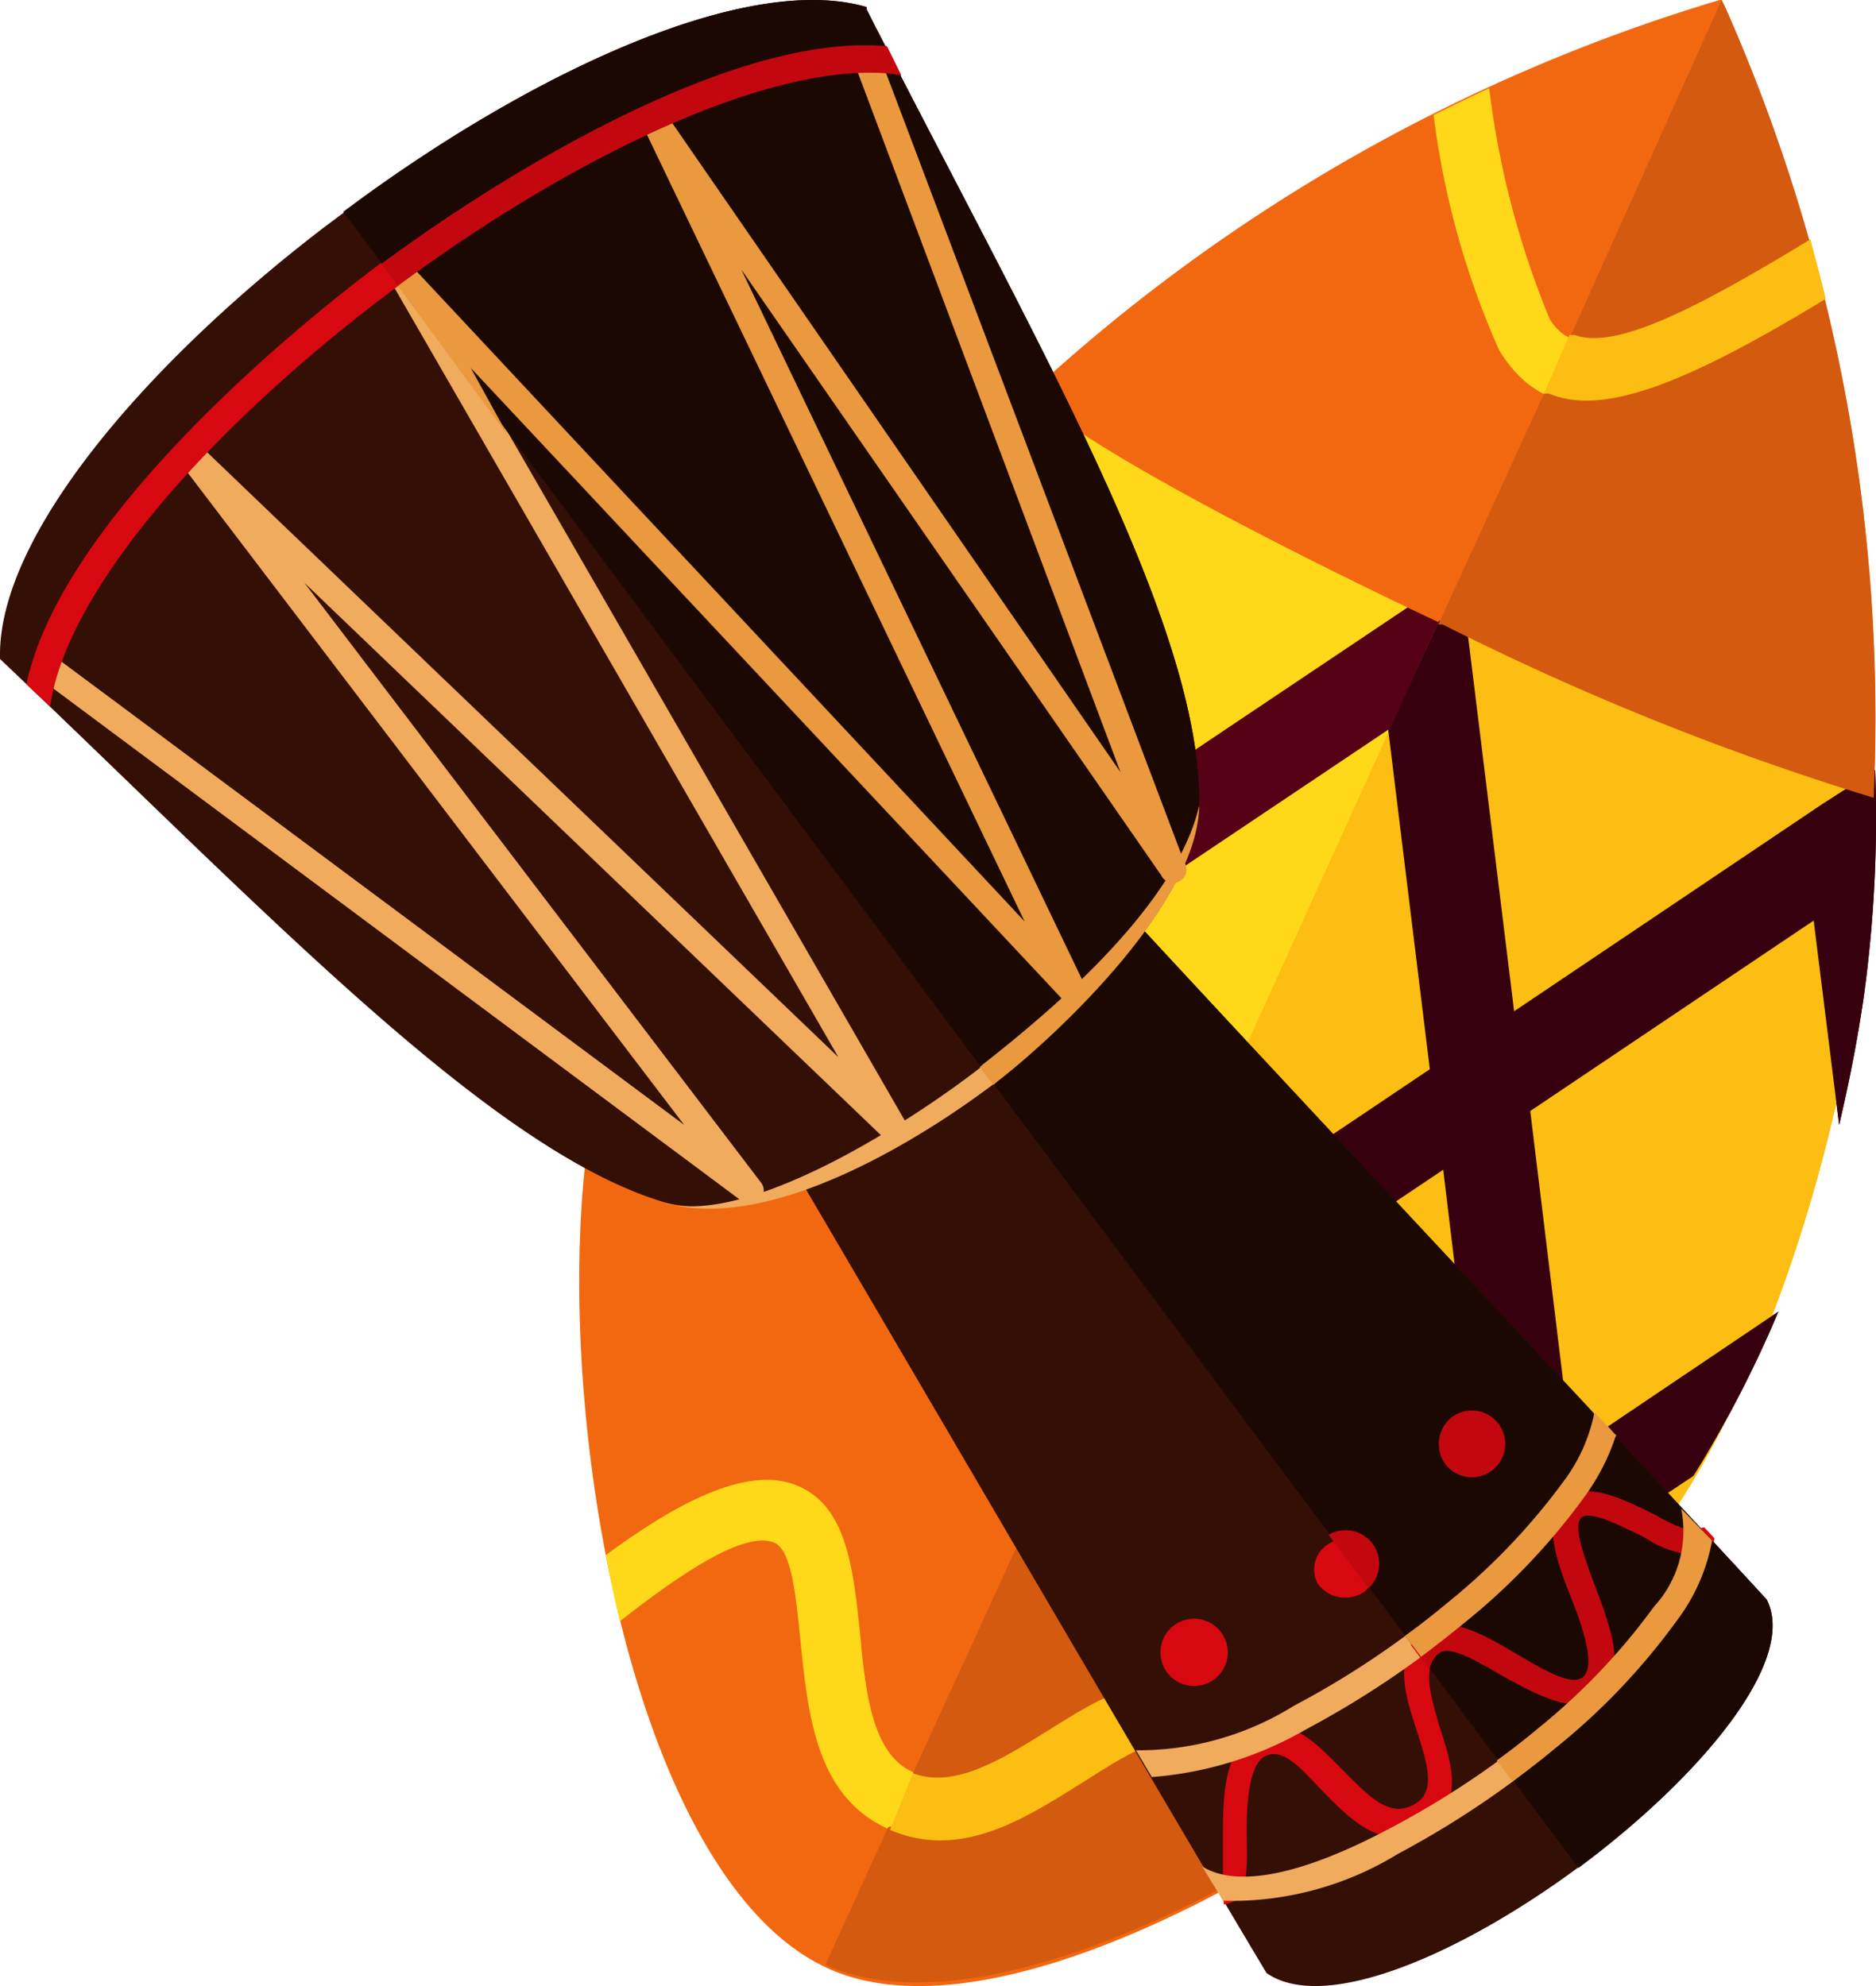<svg xmlns="http://www.w3.org/2000/svg" width="47.222" height="50" viewBox="0 0 47.222 50">
  <defs>
    <style>
      .cls-1 {
        fill: #ffd919;
      }

      .cls-1, .cls-10, .cls-11, .cls-12, .cls-2, .cls-3, .cls-4, .cls-5, .cls-6, .cls-7, .cls-8, .cls-9 {
        fill-rule: evenodd;
      }

      .cls-2 {
        fill: #560116;
      }

      .cls-3 {
        fill: #f26810;
      }

      .cls-4 {
        fill: #fcbe12;
      }

      .cls-5 {
        fill: #36000e;
      }

      .cls-6 {
        fill: #d45a0f;
      }

      .cls-7 {
        fill: #340f06;
      }

      .cls-8 {
        fill: #f0ab5d;
      }

      .cls-9 {
        fill: #d70810;
      }

      .cls-10 {
        fill: #1c0803;
      }

      .cls-11 {
        fill: #ea993e;
      }

      .cls-12 {
        fill: #c2080e;
      }
    </style>
  </defs>
  <g id="africanCultureSmallIcon" transform="translate(-814 -780)">
    <g id="Layer_2" data-name="Layer 2" transform="translate(828.581 780)">
      <g id="Layer_1" data-name="Layer 1" transform="translate(0 0)">
        <path id="Path_4571" data-name="Path 4571" class="cls-1" d="M11.248,7.963C6.959,11.444,1.709,18.38.48,24.94L6,30.766l19.01,7.056,1.443-.429c3.887-4.794,6.052-13.9,5.958-19.255V16.251l-15-10.511Z" transform="translate(0.158 1.946)"/>
        <path id="Path_4572" data-name="Path 4572" class="cls-2" d="M8.651,18l9.271-6.214,1.536-1.031.227,1.834,1.336,11.089.08.71-.574.388L11.27,30.989,9.72,32.022l-.227-1.834L8.155,19.113l-.08-.7.574-.388Zm9-3.281-7.149,4.794,1.056,8.543,7.094-4.794Z" transform="translate(2.714 3.65)"/>
        <path id="Path_4573" data-name="Path 4573" class="cls-2" d="M11.317,7.24l.2,1.62,1.336,11.087.08.7-.574.388L3.114,27.258,1.578,28.342l-.227-1.848L.87,22.545a29.648,29.648,0,0,1,1.75-4.432l.761,6.214,7.147-4.795-1.055-8.6L5.05,13.921c.615-.884,1.336-1.767,2.017-2.679a31.8,31.8,0,0,1,4.25-4Z" transform="translate(0.289 2.454)"/>
        <path id="Path_4574" data-name="Path 4574" class="cls-2" d="M16.641,21.563,25.9,15.336l1.336-.857a33.134,33.134,0,0,1-.28,5.65c-.16,1.111-.374,2.209-.628,3.281l-.641-5.143-7.134,4.795,1.042,8.556L24.8,28.11a29.751,29.751,0,0,1-2.138,4.137l-3.433,2.29L17.7,35.582l-.227-1.848L16.133,22.647l-.093-.7Z" transform="translate(5.385 4.909)"/>
        <path id="Path_4575" data-name="Path 4575" class="cls-3" d="M28.761,0a44.275,44.275,0,0,1,3.821,20.085C29.63,19.63,13.665,12.263,11.341,9.909A44.18,44.18,0,0,1,28.708,0ZM26.718,39.178C19.837,37.1,7.387,31.56.613,26.78c-1.723,6.2.214,20.259,5.624,22.763S23.525,43.651,26.718,39.178Z" transform="translate(-0.003 0)"/>
        <path id="Path_4576" data-name="Path 4576" class="cls-1" d="M17.5,1.66a22.134,22.134,0,0,0,1.523,5.811c.735,1.179,2.338.67,6.56-1.888.134.5.267.991.387,1.5-4.9,2.906-6.907,3.267-8.216,1.179A20.912,20.912,0,0,1,16.1,2.33C16.554,2.115,17.022,1.874,17.5,1.66Z" transform="translate(5.405 0.563)"/>
        <path id="Path_4577" data-name="Path 4577" class="cls-1" d="M.5,29.72c1.71-1.259,3.513-2.263,4.783-1.767S6.725,29.989,6.9,31.662c.134,1.46.294,3.066,1.336,3.521s2.311-.308,3.473-1.031,2.471-1.567,3.741-1.1,1.643,2.343,1.884,4.379c-.467.268-.935.536-1.416.777-.147-1.767-.428-3.468-1.042-3.7s-1.456.361-2.418.964c-1.483.937-3.086,1.941-4.876,1.125S5.59,33.724,5.4,31.851c-.12-1.179-.227-2.276-.668-2.45-.748-.295-2.338.777-3.874,1.982Q.66,30.55.5,29.72Z" transform="translate(0.165 9.432)"/>
        <path id="Path_4578" data-name="Path 4578" class="cls-4" d="M14.81,33.057l7,2.745,1.456-.455c3.913-4.78,6.037-13.872,5.943-19.228V14.231L18.27,11.7,10,29.924Z" transform="translate(3.356 3.966)"/>
        <path id="Path_4579" data-name="Path 4579" class="cls-5" d="M19.018,11.977l.04.308,1.363,11.1.093.7-.588.388-9.271,6.213-.695-.75,1-2.209.134-.08,6.974-4.686-1.016-8.289-.027-.214L18.3,11.668Z" transform="translate(3.342 3.957)"/>
        <path id="Path_4580" data-name="Path 4580" class="cls-5" d="M16.641,21.563,25.9,15.336l1.336-.857a33.134,33.134,0,0,1-.28,5.65c-.16,1.111-.374,2.209-.628,3.281l-.641-5.143-7.134,4.795,1.042,8.556L24.8,28.11a29.751,29.751,0,0,1-2.138,4.137l-3.433,2.29L17.7,35.582l-.227-1.848L16.133,22.647l-.093-.7Z" transform="translate(5.385 4.909)"/>
        <path id="Path_4581" data-name="Path 4581" class="cls-6" d="M27.2,0,27.3.2a44.182,44.182,0,0,1,3.727,19.884A68.294,68.294,0,0,1,20.177,15.72H20.07l2.672-5.838.947-.4-.307-.991ZM25.16,39.178A105.7,105.7,0,0,1,11.8,33.821h0L6.844,44.643l.481,1.151-1.1.2L4.64,49.464h0C10.091,51.913,21.967,43.651,25.16,39.178Z" transform="translate(1.555 0)"/>
        <path id="Path_4582" data-name="Path 4582" class="cls-4" d="M18.821,6.91h.134c.935.335,2.672-.415,5.931-2.41.134.5.267.991.387,1.5C21.679,8.182,19.648,8.945,18.3,8.383h-.12Z" transform="translate(6.103 1.525)"/>
        <path id="Path_4583" data-name="Path 4583" class="cls-4" d="M6.434,33.923h0c1.042.4,2.258-.361,3.393-1.071s2.471-1.567,3.741-1.1,1.723,2.357,1.964,4.393c-.467.268-.935.536-1.416.777-.147-1.767-.428-3.468-1.042-3.7s-1.456.361-2.418.964c-1.469.922-3.047,1.914-4.8,1.164h0Z" transform="translate(1.965 10.719)"/>
      </g>
    </g>
    <g id="Layer_2-2" data-name="Layer 2" transform="translate(814 780)">
      <g id="Layer_1-2" data-name="Layer 1" transform="translate(0 0)">
        <path id="Path_4584" data-name="Path 4584" class="cls-7" d="M21.863.181V.238h0c4.224,8.306,8.448,15.483,8.374,20.05a5.768,5.768,0,0,1-1.431,3.1C34.1,29.106,41.733,37.233,44.519,40.27c1.572,3.038-9.575,11.487-12.587,9.408-2.1-3.5-7.681-13.062-11.631-19.793a5.671,5.671,0,0,1-3.421.418C12.468,29.059,6.766,22.964.05,16.594h0v-.047C0,13.49,3.735,9.142,8.243,5.7h0l.445-.332.436-.321h0C13.727,1.662,18.946-.674,21.863.181Z" transform="translate(-0.05 -0.004)"/>
        <path id="Path_4585" data-name="Path 4585" class="cls-8" d="M26.1,28.3c-1.894,1.452-5.683,3.8-8.306,3.085H17.74c2.179.551,6.3-2.145,7.994-3.475,1.894-1.481,4.878-4.054,5.446-6.512h0a5.768,5.768,0,0,1-1.43,3.1l.114.124A20.148,20.148,0,0,1,26.1,28.3Z" transform="translate(-0.985 -1.088)"/>
        <path id="Path_4586" data-name="Path 4586" class="cls-8" d="M1.2,17.227a.332.332,0,0,1,.4-.532l15.723,11.7L4.669,11.768a.322.322,0,0,1,.057-.455.331.331,0,0,1,.436,0h0L21.206,26.691,9.946,7.174a.33.33,0,0,1,.531-.389l15.418,16.49L16.357,3.4a.332.332,0,0,1,.161-.474.32.32,0,0,1,.428.133L28.312,19.515,21.679,1.857A.332.332,0,1,1,22.3,1.62L29.92,21.8h0a.333.333,0,1,1-.587.313L18.762,6.86,27.419,24.9h0a.332.332,0,0,1-.541.372L11.951,9.339,22.939,28.391a.332.332,0,0,1-.511.408L7.766,14.749,19.255,29.843a.333.333,0,0,1,0,.418.34.34,0,0,1-.463.066Z" transform="translate(-0.103 -0.076)"/>
        <path id="Path_4587" data-name="Path 4587" class="cls-9" d="M32.551,49.287v-.949c0-1.036,0-2.307.852-2.734s1.468.266,2.15.949,1.231,1.291,1.894.826c.463-.321.227-1.036,0-1.756-.312-.949-.625-1.9.161-2.536.616-.512,1.5,0,2.387.522.711.418,1.43.845,1.705.56s0-1.167-.331-1.994-.653-1.756-.3-2.288h0c.483-.75,1.563-.209,2.472.247a3.576,3.576,0,0,0,.871.38h0l.256-.057.256.275a.436.436,0,0,1-.379.389,2.526,2.526,0,0,1-1.307-.437c-.672-.332-1.458-.731-1.629-.475h0c-.161.256.095.949.37,1.69.388,1.025.786,2.1.19,2.706s-1.61.114-2.557-.4c-.682-.4-1.364-.8-1.619-.579-.445.37-.2,1.092,0,1.813.312.949.625,1.9-.227,2.506-1.118.788-1.951-.076-2.756-.9-.5-.532-.947-1.036-1.383-.835s-.492,1.281-.474,2.126,0,1.566-.578,1.614h0l-.047-.665Zm11.792-8.734a.189.189,0,0,1-.076,0Z" transform="translate(-1.769 -2.005)"/>
        <path id="Path_4588" data-name="Path 4588" class="cls-9" d="M36.248,42.135a.757.757,0,1,0-1.186-.2.856.856,0,0,0,1.186.2Z" transform="translate(-1.895 -2.068)"/>
        <path id="Path_4589" data-name="Path 4589" class="cls-9" d="M32.244,44.458a.847.847,0,1,0-1.184-.171A.849.849,0,0,0,32.244,44.458Z" transform="translate(-1.68 -2.179)"/>
        <path id="Path_4590" data-name="Path 4590" class="cls-9" d="M39.624,38.918a.847.847,0,1,0-1.184-.171A.849.849,0,0,0,39.624,38.918Z" transform="translate(-2.07 -1.898)"/>
        <path id="Path_4591" data-name="Path 4591" class="cls-9" d="M.75,17.291c.833-3.94,6.175-8.544,8.9-10.585S18.433.858,22.411,1.229l.36.731a4.385,4.385,0,0,0-.8-.066c-3.078,0-7.768,2.316-11.905,5.4S2.36,14.187,1.5,17.149a5.213,5.213,0,0,0-.151.7Z" transform="translate(-0.086 -0.064)"/>
        <path id="Path_4592" data-name="Path 4592" class="cls-8" d="M44.834,40.817a4.752,4.752,0,0,1-.9,2.031,16.587,16.587,0,0,1-3.04,3.19,23.438,23.438,0,0,1-3.968,2.667,8.008,8.008,0,0,1-4.4,1.179L32,49.019c.947.589,2.68.114,4.6-.893a22.186,22.186,0,0,0,3.92-2.592,16.066,16.066,0,0,0,2.844-3.046,2.818,2.818,0,0,0,.691-2.478h0Z" transform="translate(-1.739 -2.031)"/>
        <path id="Path_4593" data-name="Path 4593" class="cls-8" d="M42.325,38.039a5.511,5.511,0,0,1-.786,1.538,16.587,16.587,0,0,1-3.04,3.19,23.438,23.438,0,0,1-3.968,2.667,9.153,9.153,0,0,1-3.893,1.206l-.4-.674a7.394,7.394,0,0,0,3.977-1.12,22.188,22.188,0,0,0,3.864-2.592A16.35,16.35,0,0,0,41,39.207a4.267,4.267,0,0,0,.786-1.747Z" transform="translate(-1.645 -1.902)"/>
        <path id="Path_4594" data-name="Path 4594" class="cls-10" d="M22.345.181V.238h0c4.225,8.306,8.448,15.483,8.373,20.05a5.768,5.768,0,0,1-1.43,3.1C34.582,29.106,42.216,37.233,45,40.271c.8,1.547-1.705,4.509-4.736,6.759L9.17,5.335l.436-.321h0C14.209,1.661,19.427-.674,22.345.181Z" transform="translate(-0.532 -0.003)"/>
        <path id="Path_4595" data-name="Path 4595" class="cls-11" d="M26.545,28.3l-.114.095-.341-.446.075-.068c1.894-1.481,4.878-4.054,5.446-6.512h0C31.583,23.759,28.183,27.025,26.545,28.3Z" transform="translate(-1.426 -1.083)"/>
        <path id="Path_4596" data-name="Path 4596" class="cls-11" d="M10.39,6.974a.352.352,0,0,1,.161-.256.32.32,0,0,1,.417.066l15.419,16.49L16.849,3.4a.332.332,0,0,1,.161-.474.32.32,0,0,1,.428.133L28.8,19.515,22.172,1.857a.332.332,0,1,1,.616-.237L30.413,21.8h0a.333.333,0,1,1-.587.313L19.255,6.86,27.912,24.9h0a.332.332,0,0,1-.54.37L12.445,9.338l.947,1.718Z" transform="translate(-0.596 -0.076)"/>
        <path id="Path_4597" data-name="Path 4597" class="cls-12" d="M37.54,43.424a1.622,1.622,0,0,1,.275-.3c.616-.512,1.5,0,2.387.522.711.418,1.43.845,1.7.56s0-1.167-.331-1.994-.653-1.756-.3-2.288h0c.483-.75,1.563-.209,2.472.247a3.576,3.576,0,0,0,.872.379h0l.256-.057.256.275a.436.436,0,0,1-.379.389,2.526,2.526,0,0,1-1.309-.437c-.672-.332-1.458-.731-1.629-.475h0c-.161.256.095.949.37,1.69.388,1.025.786,2.1.19,2.706s-1.553.085-2.5-.429c-.682-.4-1.364-.8-1.619-.579a.646.646,0,0,0-.237.418l-.463-.626Zm7.077-2.849a.189.189,0,0,1-.076,0h.066Z" transform="translate(-2.031 -2.008)"/>
        <path id="Path_4598" data-name="Path 4598" class="cls-12" d="M35.36,40.7a.844.844,0,0,1,1,1.348Z" transform="translate(-1.916 -2.06)"/>
        <path id="Path_4599" data-name="Path 4599" class="cls-12" d="M38.615,37.444a.84.84,0,1,1-.17,1.167A.865.865,0,0,1,38.615,37.444Z" transform="translate(-2.073 -1.763)"/>
        <path id="Path_4600" data-name="Path 4600" class="cls-12" d="M10.19,6.706c2.766-2.06,8.761-5.848,12.72-5.477l.361.731a4.385,4.385,0,0,0-.8-.066c-3.069,0-7.738,2.307-11.877,5.373Z" transform="translate(-0.586 -0.064)"/>
        <path id="Path_4601" data-name="Path 4601" class="cls-11" d="M45.248,40.816a4.752,4.752,0,0,1-.9,2.031,16.587,16.587,0,0,1-3.04,3.19c-.35.294-.711.57-1.08.845l-.4-.531c.37-.266.72-.541,1.061-.826a16.065,16.065,0,0,0,2.889-3.038,2.818,2.818,0,0,0,.691-2.478h0Z" transform="translate(-2.152 -2.03)"/>
        <path id="Path_4602" data-name="Path 4602" class="cls-11" d="M42.7,38.039a5.511,5.511,0,0,1-.786,1.538,16.587,16.587,0,0,1-3.04,3.19c-.35.286-.711.57-1.08.845l-.4-.53c.37-.266.72-.541,1.061-.826a16.35,16.35,0,0,0,2.917-3.047,4.267,4.267,0,0,0,.786-1.748Z" transform="translate(-2.024 -1.902)"/>
      </g>
    </g>
  </g>
</svg>

